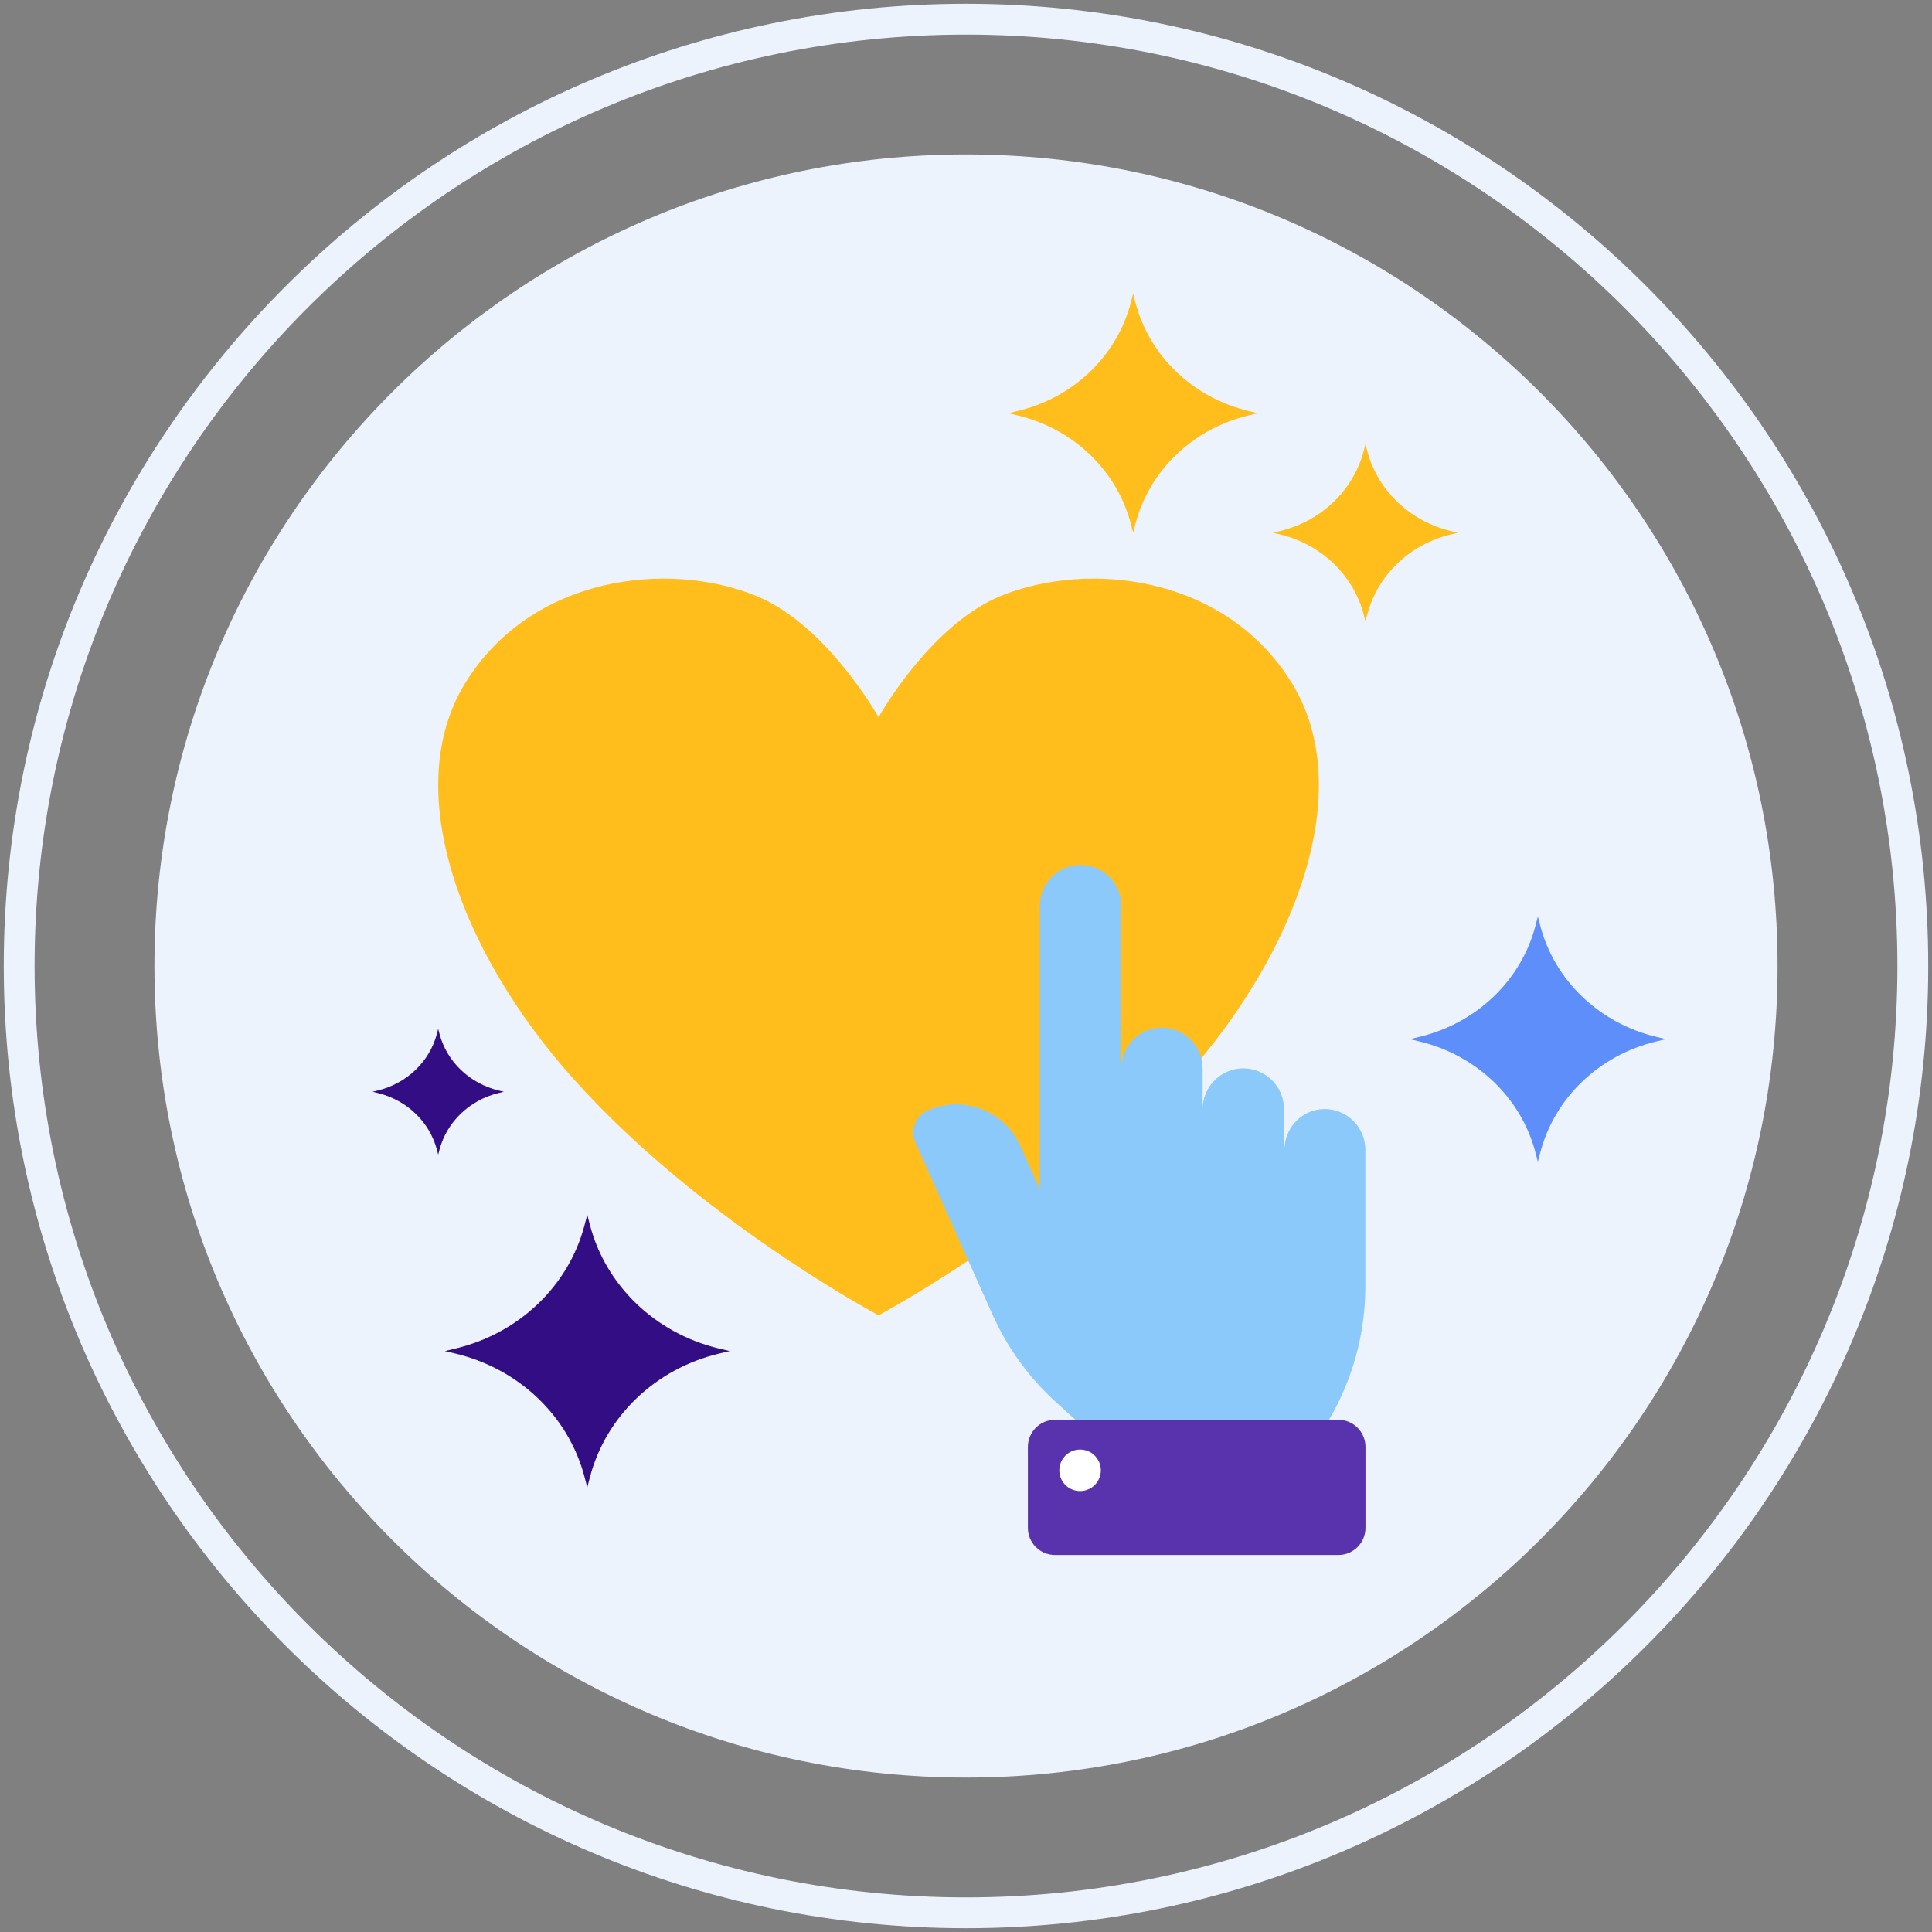 <?xml version="1.0" encoding="utf-8"?>
<!-- Generator: Adobe Illustrator 22.0.1, SVG Export Plug-In . SVG Version: 6.00 Build 0)  -->
<svg version="1.1" id="Layer_1" xmlns="http://www.w3.org/2000/svg" xmlns:xlink="http://www.w3.org/1999/xlink" x="0px" y="0px"
	 viewBox="0 0 512 512" style="enable-background:new 0 0 512 512;" xml:space="preserve">
<rect x="0" y="0" width="512" height="512" fill="#808080" stroke="none"/>
<style type="text/css">
	.st0{fill:#330D84;}
	.st1{fill:#EDF3FC;}
	.st2{fill:#5932AE;}
	.st3{fill:#FFFFFF;}
	.st4{fill:#FFE37B;}
	.st5{fill:#5D8EF9;}
	.st6{fill:#8C7BFD;}
	.st7{fill:#8AC9F9;}
	.st8{fill:#FFBE1B;}
	.st9{fill:#6857E5;}
</style>
<g>
	<g>
		<g>
			<g>
				<path class="st1" d="M255.999,40.928c-118.778,0-215.071,96.294-215.071,215.074c0,118.776,96.293,215.068,215.071,215.068
					c118.778,0,215.071-96.292,215.071-215.068C471.07,137.222,374.777,40.928,255.999,40.928z"/>
			</g>
		</g>
		<g>
			<g>
				<path class="st1" d="M255.999,1C115.391,1,1,115.392,1,256.002C1,396.609,115.391,511,255.999,511
					C396.607,511,511,396.609,511,256.002C511,115.392,396.607,1,255.999,1z M255.999,502.832
					c-136.103,0-246.83-110.728-246.83-246.83c0-136.104,110.727-246.833,246.83-246.833c136.102,0,246.832,110.729,246.832,246.833
					C502.831,392.104,392.101,502.832,255.999,502.832z"/>
			</g>
		</g>
	</g>
	<g>
		<g>
			<path class="st8" d="M342.233,180.825c-17.61-28.334-53.773-32.364-76.976-22.911c-17.931,7.305-31.2,29.981-32.437,32.149
				c-1.237-2.168-14.505-24.844-32.436-32.149c-23.204-9.453-59.366-5.424-76.976,22.911
				c-17.622,28.354-1.331,71.571,28.287,104.785c32.473,36.417,77.654,61.097,81.021,62.91l0.104,0.056l0.104-0.056
				c3.368-1.813,48.548-26.494,81.021-62.91C343.564,252.396,359.855,209.179,342.233,180.825z"/>
		</g>
	</g>
	<g>
		<g>
			<path class="st7" d="M351.053,293.907c-5.686,0-10.255,4.506-10.635,10.087c-0.063-0.011-0.105-0.032-0.147-0.042v-10.045
				c0-5.928-4.844-10.782-10.782-10.782c-5.918,0-10.782,4.854-10.782,10.782v-10.782c0-5.928-4.844-10.782-10.782-10.782
				c-5.917,0-10.781,4.854-10.781,10.782v-43.127c0-5.928-4.843-10.782-10.782-10.782c-5.917,0-10.781,4.854-10.781,10.782v6.886
				v68.366l-5.178-11.568c-4.196-9.374-15.197-13.571-24.57-9.375h0c-3.23,1.446-4.676,5.236-3.23,8.465l20.42,45.616
				c3.96,8.847,9.716,16.773,16.903,23.276l5.075,4.593h67.208c6.285-10.71,9.625-22.918,9.625-35.379v-36.189
				C361.834,298.761,356.991,293.907,351.053,293.907z"/>
		</g>
	</g>
	<g>
		<g>
			<path class="st2" d="M354.68,376.257h-75.092c-3.963,0-7.187,3.224-7.187,7.187v21.458c0,3.971,3.224,7.187,7.187,7.187h75.092
				c3.971,0,7.186-3.215,7.186-7.187v-21.458C361.866,379.48,358.65,376.257,354.68,376.257z"/>
		</g>
	</g>
	<g>
		<g>
			<path class="st3" d="M286.235,384.147c-3.042,0-5.501,2.459-5.501,5.5s2.459,5.5,5.501,5.5c3.041,0,5.5-2.459,5.5-5.5
				S289.277,384.147,286.235,384.147z"/>
		</g>
	</g>
	<g>
		<g>
			<path class="st0" d="M190.485,357.362c-16.802-4.034-29.916-16.606-34.137-32.692l-0.72-2.75l-0.713,2.75
				c-4.217,16.086-17.338,28.659-34.146,32.692l-2.862,0.684l2.862,0.687c16.808,4.032,29.929,16.601,34.146,32.692l0.713,2.748
				l0.72-2.748c4.221-16.091,17.335-28.659,34.137-32.692l2.874-0.687L190.485,357.362z"/>
		</g>
	</g>
	<g>
		<g>
			<path class="st0" d="M132.204,289.01c-7.75-1.86-13.799-7.659-15.746-15.079l-0.332-1.268l-0.329,1.268
				c-1.945,7.42-7.997,13.219-15.75,15.079l-1.32,0.316l1.32,0.317c7.753,1.86,13.805,7.657,15.75,15.079l0.329,1.268l0.332-1.268
				c1.947-7.422,7.996-13.219,15.746-15.079l1.326-0.317L132.204,289.01z"/>
		</g>
	</g>
	<g>
		<g>
			<path class="st8" d="M384.513,140.731c-10.918-2.621-19.44-10.791-22.182-21.244l-0.468-1.787l-0.463,1.787
				c-2.74,10.453-11.266,18.623-22.188,21.244l-1.859,0.445l1.859,0.447c10.922,2.62,19.448,10.787,22.188,21.243l0.463,1.786
				l0.468-1.786c2.743-10.456,11.264-18.623,22.182-21.243l1.867-0.447L384.513,140.731z"/>
		</g>
	</g>
	<g>
		<g>
			<path class="st8" d="M330.845,108.906c-14.729-3.536-26.225-14.557-29.925-28.659l-0.631-2.41l-0.625,2.41
				c-3.697,14.102-15.199,25.123-29.933,28.659l-2.508,0.6l2.508,0.602c14.734,3.535,26.237,14.553,29.933,28.659l0.625,2.409
				l0.631-2.409c3.7-14.106,15.196-25.124,29.925-28.659l2.519-0.602L330.845,108.906z"/>
		</g>
	</g>
	<g>
		<g>
			<path class="st5" d="M438.902,274.769c-15.114-3.628-26.911-14.938-30.707-29.408l-0.647-2.474l-0.641,2.474
				c-3.793,14.47-15.596,25.779-30.715,29.408l-2.574,0.615l2.574,0.618c15.119,3.627,26.922,14.933,30.715,29.407l0.641,2.472
				l0.647-2.472c3.797-14.474,15.593-25.78,30.707-29.407l2.585-0.618L438.902,274.769z"/>
		</g>
	</g>
</g>
</svg>
